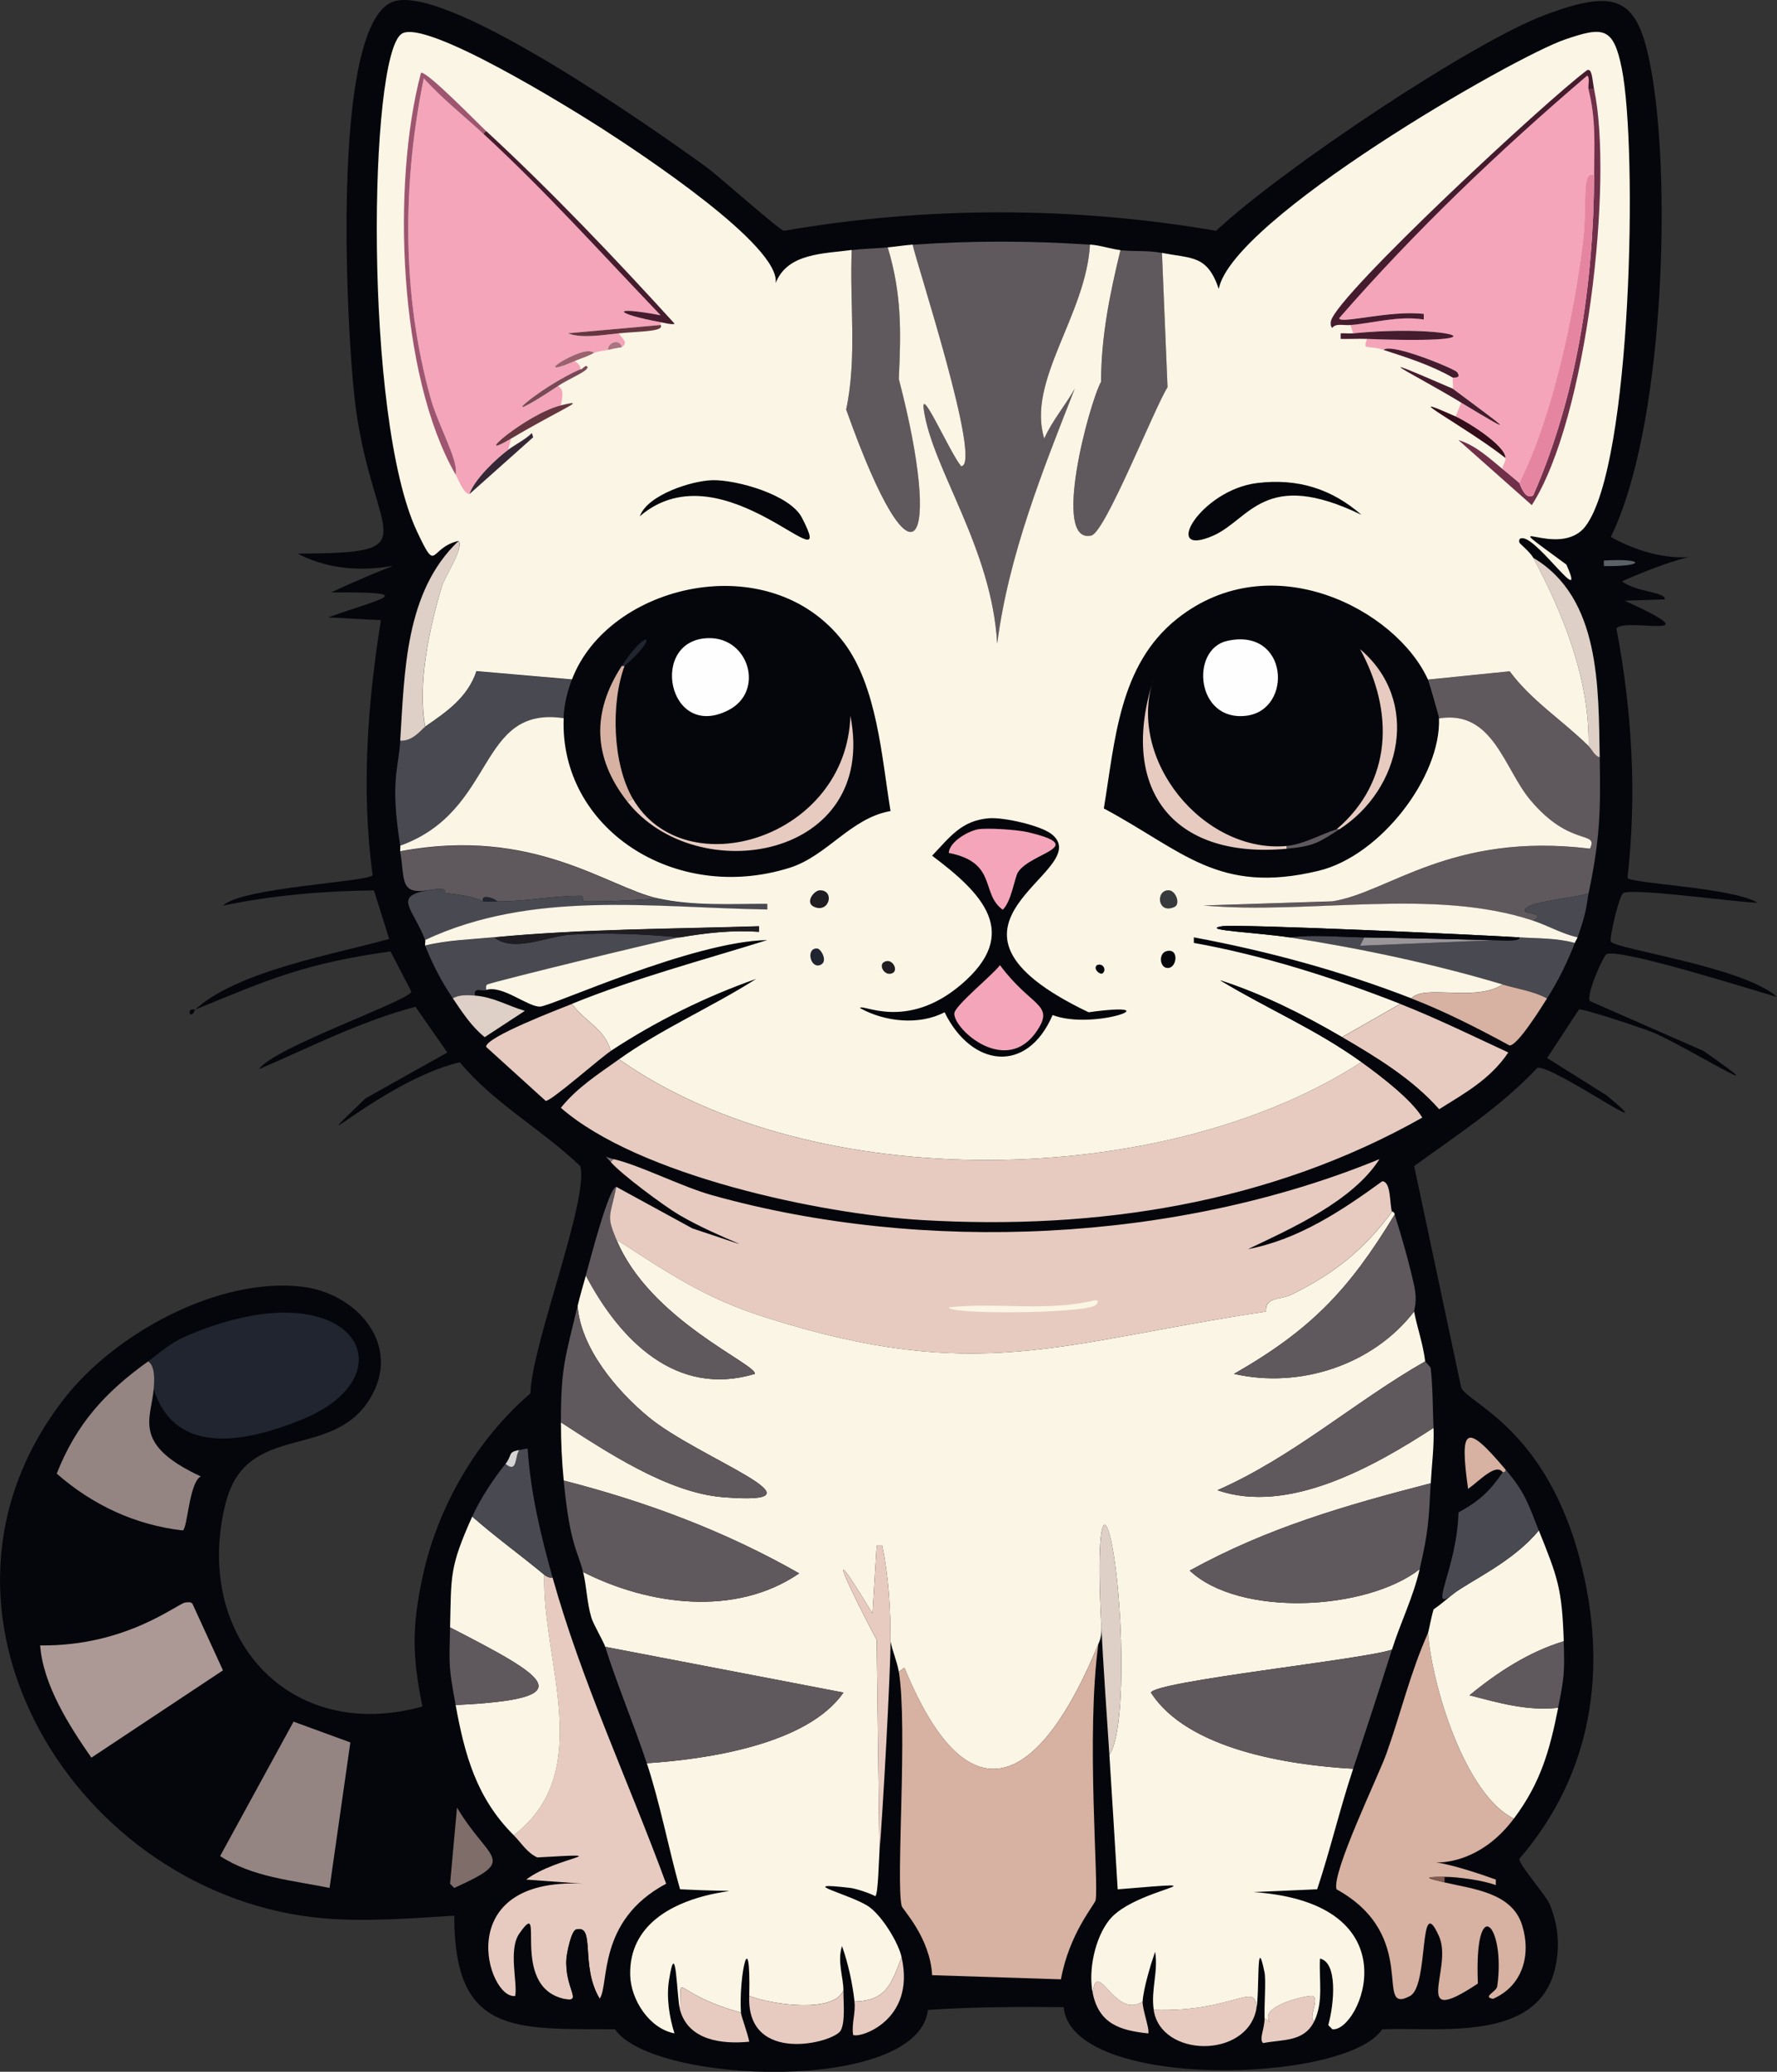 <?xml version="1.0" encoding="UTF-8"?>
<svg id="_레이어_2" data-name="레이어_2" xmlns="http://www.w3.org/2000/svg" viewBox="0 0 364.23 424.5"><rect x="0" y="0" width="364.23" height="424.5" fill="#333333" stroke="none"/>
  <defs>
    <style>
      .cls-1 {
        fill: #825b52;
      }

      .cls-2 {
        fill: #d7b1a1;
      }

      .cls-3 {
        fill: #1f1c22;
      }

      .cls-4 {
        fill: #ac9995;
      }

      .cls-5 {
        fill: #fbf5e5;
      }

      .cls-6 {
        fill: #703049;
      }

      .cls-7 {
        fill: #999598;
      }

      .cls-8 {
        fill: #948583;
      }

      .cls-9 {
        fill: #e7cbc1;
      }

      .cls-10 {
        fill: #362737;
      }

      .cls-11 {
        fill: #5b6166;
      }

      .cls-12 {
        fill: #a97483;
      }

      .cls-13 {
        fill: #7f6d6a;
      }

      .cls-14 {
        fill: #fffeff;
      }

      .cls-15 {
        fill: #04060b;
      }

      .cls-16 {
        fill: #99626c;
      }

      .cls-17 {
        fill: #9d5570;
      }

      .cls-18 {
        fill: #7a4957;
      }

      .cls-19 {
        fill: #e685a2;
      }

      .cls-20 {
        fill: #330e1a;
      }

      .cls-21 {
        fill: #37393c;
      }

      .cls-22 {
        fill: #5f595d;
      }

      .cls-23 {
        fill: #f4a5ba;
      }

      .cls-24 {
        fill: #20252f;
      }

      .cls-25 {
        fill: #ded0c6;
      }

      .cls-26 {
        fill: #d5d4d3;
      }

      .cls-27 {
        fill: #653640;
      }

      .cls-28 {
        fill: #81757a;
      }

      .cls-29 {
        fill: #494951;
      }

      .cls-30 {
        fill: #451b2e;
      }
    </style>
  </defs>
  <g id="_레이어_1-2" data-name="레이어_1">
    <g>
      <path class="cls-15" d="M40.02,206.84c-.07.03-.51,1.51-1.14.85-.2-1.25,1.01-.74,1.14-.85Z"/>
      <g>
        <path class="cls-15" d="M323.91,319.83c5.75,22.1,2.53,43.62-12.49,61.04-.17,1.12,5.49,7.49,6.25,9.37,1.69,4.23,2.1,8.29,1.14,12.78-3.36,15.59-23.67,12.29-35.49,12.78-7.54,11.22-63.75,12.6-65.3-4.54-9.31-.08-18.55-.07-27.82.57-2.03,17.18-56.31,15.31-64.16,3.97-20.48-.12-32.97,1.25-32.93-23.28-8.53.52-17.89,1.26-26.4.57-50.94-4.14-87.59-63.23-53.37-106.74,10.39-13.21,31.45-24.71,48.55-22.71,11.29,1.32,20.67,12.01,13.91,23-7.84,12.74-25.25,4.53-29.53,21.29-6.85,26.89,12.59,49.42,40.31,41.73-2.1-10.39-2.16-16.21,0-26.4,3.03-14.35,11.05-28.26,22.14-37.76.2-9.82,12.06-39.82,10.22-46.56-7.9-7.57-17.63-12.79-24.7-21.29-15.79,3.74-34.36,21.88-19.3,7.38l16.75-9.37-6.53-9.37c-11.22,2.94-21.49,8.25-32.08,12.78,2.96-4.44,31.13-14.13,31.23-15.9l-4.26-8.23c-17.57,2.45-24.94,5.73-40.03,11.92,8.55-7.9,28.56-11.33,39.75-14.48l-3.12-9.94c-10.45.13-20.75.98-30.94,3.12,3.91-3.8,29.96-4.84,30.66-6.25-2.35-17.44-1.05-34.99,1.7-52.24l-10.79-.57c11.09-4,19.08-5.24.57-5.11,24.55-11.38,8.21.01-6.81-7.95,27.09-.17,15.76-2.32,11.92-29.53-1.77-12.57-5.83-80.72,8.23-83.75,11.86-2.56,52.67,26.16,63.59,34.07,2.39,1.73,14.89,12.87,15.9,13.06,29.25-5.06,59.33-5.03,88.58,0,13.38-12.52,52.43-38.67,67.57-44.29,15.36-5.7,19.2-3.27,21.86,12.78,3.85,23.2,2.25,72.21-8.52,94.25,16.08,8.91,25.07-.92,2.27,9.08,3.13,2.3,8.85,2.11,8.8,3.69l-8.23.28c18.9,8.62.25,3.31-1.7,5.68,3.21,16.77,4.23,34.13,2.27,51.1.63,1.21,21.45,1.94,26.69,5.11-4.62-.12-25.3-3.05-27.54-1.99-.83.4-2.92,9.28-2.56,9.94.88,1.57,27.18,5.15,34.07,11.36-5.32-1.52-31.79-9.93-34.92-8.8-.63.23-4.34,8.41-3.41,9.65l23.28,10.22c17.5,12.22-4.23-1.38-10.79-3.97-1.86-.74-13.93-4.78-14.76-4.54l-6.53,9.94,12.21,7.67c12.81,10.63-10.84-6.19-14.19-5.68-7.44,7.96-16.52,13.79-25.27,20.16l9.65,45.42c1.61,3.33,17.36,8.41,24.42,35.49Z"/>
        <g>
          <g>
            <path class="cls-5" d="M285.87,248.85c-9.38,15.46-17.17,23.64-32.93,32.65,13.48,3.09,28.48-1.83,36.91-12.78.63,3.37,1.78,6.37,2.27,10.22-14.55,8.3-26.92,19.5-42.58,26.4,14.52,5.03,32-4.78,44.29-12.78.14,3.9-.36,7.53-.57,11.36-17.5,4.52-33.48,9.11-49.4,17.89,10.16,9.56,36.11,8.27,47.13-.28-1.4,5.96-3.9,10.83-5.68,16.47-5.7,2.01-48.49,6.46-49.4,8.8,7.47,11.7,28.39,14.88,41.45,15.61-2.71,8.12-4.67,16.56-7.38,24.7l-13.06.57c33.22,2.33,21.83,28.74,16.18,28.11l-.85-.85c1.23-4.36,1.97-12.86-1.7-13.63-.22,4.36.76,8.78-1.14,12.78-1.37-.55,1.01-4.18-.28-5.11-.48-.35-11.52,1.99-8.8,5.39l-1.14-.85c-.06-2.85.31-7.87,0-9.37-1.77-8.7-.94,4.03-1.7,7.67.11-6.34-4.22.55-21.01,0-.61-4.18.97-7.84.28-11.92-.94,2.73-2.39,7.54-2.56,10.22-5.69,3.79-9.42-9.28-10.22-1.7-.96-4.65.43-11.32,3.41-15.05,5.28-6.6,25.75-8.24,1.7-6.25-.54-9.18-1.12-18.37-1.7-27.54,2.81-4.29,2.6-19.63,2.27-26.4-1.12-22.93-5.48-31.67-3.97-.85.37,3.07-.53,4.3-.57,4.54-11.13,27.18-25.96,38.36-39.75,4.83l-1.14.85c-.3-1.91-1.32-4.27-1.7-6.25,0-6.59-.36-13.13-1.7-19.59h-1.14l-.85,13.91c-11.42-18.94-3.84-3.39.85,5.39l.57,43.44c-.12,1.31-.24,8.65-.85,9.08-1.1-.64-4.06-1.58-5.11-1.7-12.1-1.42.48,1.37,3.97,3.97,2.58,1.93,5.83,7.12,6.53,10.22-2.02,5.23-3,8.95-9.65,9.08-.42-3.77-1.3-7.77-2.56-11.36-1.04,3.07.32,6.59.28,9.08-1.86,4.62-14.11,3.08-19.3,1.14.32-15.15-2.15-4.4-1.7,3.41-14.63-4.01-11.99-8.93-12.49-.57-.7-2.53-.76-15.62-2.27-5.96-.53,3.41.07,7.5,1.14,10.79-5.19-.98-8.96-6.93-9.08-11.92-.53-21.22,37.84-16.24,10.22-17.6-2.4-8.5-4.05-17.47-6.81-25.83,12.38-.8,32.94-3.85,40.31-14.48l-48.83-9.37c-.31-.99-2.44-4.63-2.84-5.96-.91-3-.98-6.46-1.7-9.37,13.44,6.82,31.21,9.23,44.29.28-15.22-8.67-31.31-14.67-48.26-19.02-.4-4.07-.57-7.83-.57-11.92,9.33,6.03,21.92,14.43,33.22,15.33,23.28,1.86-5.07-7.94-15.33-16.47-6.46-5.37-13.81-14.02-14.48-22.71.5-2.1,1.11-4.17,1.7-6.25,6.94,13.2,18.51,25.03,34.64,20.16.43-1.96-21.62-11.07-28.39-27.54,10.6,6.83,18.03,11.97,30.38,15.9,43.77,13.93,60.27,5.28,102.77-1.14-.23-3.03,3.05-2.4,5.11-3.41,8.74-4.26,14.94-9.17,20.72-17.03.01.04.32-.23.57.57Z"/>
            <path class="cls-2" d="M184.24,342.54l1.14-.85c13.79,33.53,28.61,22.35,39.75-4.83-2.57,18.8.14,49.32-.57,52.52-.19.87-5.4,6.8-7.1,16.18l-26.4-.85c-.43-7.74-6.06-13.43-6.25-14.19-1.21-5.13,1.26-36.41-.57-47.98Z"/>
            <path class="cls-2" d="M310.29,372.63c-11.76,15.72-27.29,4.02-3.69,12.49v1.14c-2.65-1.01-7.81-1.7-10.5-1.7-4.81-.01-3.51.3,0,1.14,5.71,1.36,13.81,2.02,15.9,8.8,1.88,6.09.08,12.4-5.96,15.05-2.32-.37.69-1.42.85-2.56,1.76-12.73-4.77-19.38-3.97-.57-14.02,9.34-5.02-3.04-7.95-9.65-4.28-9.66-1.97,10.09-5.96,12.21-7.63,4.05,2.33-12.26-15.05-21.86-1.14-3.2,8.57-23.2,10.22-27.82,2.93-8.21,4.93-16.72,8.52-24.7.82,10.83,7.59,33.18,17.6,38.04Z"/>
            <path class="cls-9" d="M113.26,323.23c5.99,21.41,15.63,41.9,23.28,62.74-14.24,7.55-11.6,20.73-13.63,23.56-4.09-6.75-.77-15.27-4.83-14.19-1.05.28-1.93,5.05-1.99,5.96-.42,6.19,3.58,9.13-.57,8.23-11.34-2.67-3.35-21.57-9.08-13.34-2.31,3.31-.29,10.23-.85,12.78-5.66.75-13.35-24.35,13.91-23l-11.64-.85c6.23-4.74,19.53-5.52,2.27-4.54-2.14-.98-3.27-2.99-4.83-4.54,16.99-13.01,5.73-35.82,6.25-53.37.42.35,1.1.67,1.7.57Z"/>
            <path class="cls-5" d="M320.51,336.29c-7.17,2.18-13.58,6.36-19.3,11.07,6.08,1.56,11.79,3.25,18.17,2.56-1.75,8.81-3.6,15.38-9.08,22.71-10.01-4.87-16.78-27.21-17.6-38.04.12-.26.63-3.12,1.14-4.83,1.4-.95,2.65-2.08,3.97-3.12,3.42-2.69,12.23-6.51,17.6-13.06,3.88,9.64,4.77,11.95,5.11,22.71Z"/>
            <path class="cls-5" d="M111.56,322.67c-.52,17.55,10.75,40.36-6.25,53.37-7.65-7.61-10.06-16.46-11.92-26.69,26.57-1.25,18.68-5.69-1.14-15.9.26-10.69-.15-12.26,4.54-22.71,4.74,4.19,9.91,7.89,14.76,11.92Z"/>
            <path class="cls-22" d="M285.3,338c-2.58,8.19-5.23,16.28-7.95,24.42-13.06-.73-33.97-3.92-41.45-15.61.91-2.34,43.7-6.79,49.4-8.8Z"/>
            <path class="cls-22" d="M293.25,303.93c-.41,7.7-.47,9.89-2.27,17.6-11.01,8.55-36.96,9.84-47.13.28,15.92-8.77,31.9-13.36,49.4-17.89Z"/>
            <path class="cls-22" d="M132.57,361.28c-2.64-7.99-5.96-15.76-8.52-23.85l48.83,9.37c-7.37,10.63-27.93,13.68-40.31,14.48Z"/>
            <path class="cls-22" d="M119.51,322.1c-1.1-4.44-2.67-5.34-3.97-18.74,16.96,4.35,33.04,10.35,48.26,19.02-13.07,8.95-30.85,6.54-44.29-.28Z"/>
            <path class="cls-22" d="M114.97,291.44c.01-11.55.88-13.13,3.41-23.85.67,8.69,8.02,17.35,14.48,22.71,10.26,8.53,38.61,18.33,15.33,16.47-11.3-.9-23.89-9.3-33.22-15.33Z"/>
            <path class="cls-22" d="M293.82,292.57c-12.28,7.99-29.77,17.8-44.29,12.78,15.66-6.9,28.03-18.1,42.58-26.4.01.09,1.09,1.06,1.14,1.42.42,3.56.43,8.51.57,12.21Z"/>
            <path class="cls-22" d="M289.85,268.73c-8.43,10.95-23.42,15.86-36.91,12.78,15.76-9.01,23.55-17.19,32.93-32.65,1.47,4.69,2.91,9.68,3.97,14.48.76,3.41-.05,5.13,0,5.39Z"/>
            <path class="cls-22" d="M126.32,243.18c-1.28,6.32-2.1,5.69,0,10.79,6.77,16.47,28.82,25.58,28.39,27.54-16.13,4.87-27.7-6.95-34.64-20.16.8-2.83,4.68-18.04,6.25-18.17Z"/>
            <path class="cls-29" d="M315.4,313.58c-5.37,6.55-14.18,10.37-17.6,13.06-5.37,4.23.89-5.28,1.14-16.75,4.22-2.3,6.39-4.29,9.08-8.23.02-.03.63.13.57-.57,4.13,4.91,4.57,6.91,6.81,12.49Z"/>
            <path class="cls-29" d="M113.26,323.23c-.6.1-1.28-.22-1.7-.57-4.86-4.04-10.02-7.74-14.76-11.92,1.63-3.64,4.29-7.66,6.81-10.79,2.54,2.04,1.86-1.66,2.84-2.84.41-.06,1.65-.38,1.7-.28.6,9.02,2.68,17.73,5.11,26.4Z"/>
            <path class="cls-22" d="M93.39,349.35c-1.45-7.94-1.33-8.02-1.14-15.9,19.81,10.21,27.71,14.65,1.14,15.9Z"/>
            <path class="cls-22" d="M320.51,336.29c.2,6.32.11,7.38-1.14,13.63-6.38.7-12.09-.99-18.17-2.56,5.73-4.71,12.14-8.89,19.3-11.07Z"/>
            <path class="cls-9" d="M257.48,411.81c-2.11,10.07-19.59,9.74-21.01,0,16.78.55,21.12-6.34,21.01,0Z"/>
            <path class="cls-9" d="M153.58,408.97c5.19,1.94,17.44,3.48,19.3-1.14-.03,2.25.43,6.45-.57,8.23-1.41,2.52-19.33,7.07-18.74-7.1Z"/>
            <path class="cls-9" d="M182.53,336.29c0,6.45-1.61,35.73-2.27,43.15l-.57-43.44c-4.69-8.78-12.27-24.33-.85-5.39l.85-13.91h1.14c1.34,6.46,1.71,13,1.7,19.59Z"/>
            <path class="cls-25" d="M227.39,359.57c-.58-9.02-1.26-18.25-1.7-27.25-1.5-30.82,2.86-22.08,3.97.85.33,6.77.54,22.11-2.27,26.4Z"/>
            <path class="cls-9" d="M151.87,412.38c.04.71,1.36,4.16,1.7,5.96-5.64.55-12.47-.28-14.19-6.53.51-8.36-2.14-3.44,12.49.57Z"/>
            <g>
              <path class="cls-24" d="M31.5,284.62c.15-1.84.33-4.71-1.14-5.68,2.21-1.58,4.27-3.63,7.67-5.11,33.77-14.67,47.09,7.55,23.85,17.03-10.93,4.46-25.95,7.9-30.38-6.25Z"/>
              <path class="cls-4" d="M38.03,328.34c.51-.03,1.1-.17,1.42.28l6.25,13.63-26.97,17.89c-4.57-6.56-9.9-14.93-10.5-23,17.78.23,28.23-8.7,29.81-8.8Z"/>
              <path class="cls-8" d="M60.17,352.76l11.64,4.26-4.26,29.81c-7.62-1.56-15.78-2.17-22.43-6.53l15.05-27.54Z"/>
              <path class="cls-8" d="M31.5,284.62c-.5,6.06-4.52,11.32,9.65,17.89-2.41,1.28-2.7,10.69-3.69,11.07-9.73-1.1-18.52-5.22-25.83-11.64,4.04-10.23,9.95-16.71,18.74-23,1.46.97,1.29,3.84,1.14,5.68Z"/>
              <path class="cls-13" d="M93.67,370.36c6.63,11.14,12.71,10.51-.57,16.47l-.85-.85,1.42-15.61Z"/>
            </g>
            <path class="cls-9" d="M269.41,414.08c-2.07,4.36-6.4,3.74-10.5,4.54-.93-.78.33-2.92.28-5.11l1.14.85c-2.72-3.4,8.32-5.74,8.8-5.39,1.29.93-1.09,4.56.28,5.11Z"/>
            <path class="cls-9" d="M175.15,410.11c6.65-.14,7.64-3.85,9.65-9.08,2.96,13.16-8.86,16.71-9.94,15.9-.34-2.3.55-4.44.28-6.81Z"/>
            <path class="cls-15" d="M122.92,409.54c-2.61.86-4.7.63-7.38,0,4.14.9.15-2.04.57-8.23.06-.91.94-5.68,1.99-5.96,4.06-1.07.74,7.44,4.83,14.19Z"/>
            <path class="cls-9" d="M234.2,410.11c-.09,1.5,1.55,5.92,1.14,6.53-5.75-.61-10.06-1.94-11.36-8.23.8-7.58,4.53,5.49,10.22,1.7Z"/>
            <path class="cls-2" d="M308.58,301.09c.06.7-.55.53-.57.57-1.39-1.95-4.73,1.73-7.1,3.41-1.74-12.5-.63-13.84,7.67-3.97Z"/>
            <path class="cls-26" d="M106.45,297.12c-.98,1.18-.3,4.88-2.84,2.84,1.45-1.8.37-2.47,2.84-2.84Z"/>
            <path class="cls-1" d="M296.09,384.56v1.14c-3.51-.83-4.81-1.15,0-1.14Z"/>
            <g>
              <path class="cls-9" d="M285.3,248.29c-5.79,7.86-11.98,12.77-20.72,17.03-2.06,1-5.34.38-5.11,3.41-42.5,6.41-59,15.07-102.77,1.14-12.34-3.93-19.78-9.07-30.38-15.9-2.1-5.1-1.28-4.46,0-10.79l15.61,8.52c18.54,6.16,5.77,2.26-2.84-2.84-2.96-1.75-11.92-8.38-13.91-10.79l.57-.57c5.26,1.18,14.02,5.67,20.16,7.38,43.31,12.12,95.19,9.73,136.84-7.38-5.48,8.6-18.01,14.19-26.97,18.45,10.33-1.96,19.23-7.87,27.54-13.91,1.84.05,1.49,4.7,1.99,6.25Z"/>
              <path class="cls-5" d="M224.27,266.45c1.28-.19.7.83,0,1.14-3.6,1.56-29.81,1.78-29.81.28,9.92-1.07,20.1.94,29.81-1.42Z"/>
            </g>
          </g>
          <g>
            <path class="cls-9" d="M279.06,217.62c3.76,2.69,10.22,7.6,12.49,11.36-31.19,17.63-66.78,23.1-102.49,21.01-20.97-1.23-58.22-9.15-74.1-23,3.32-4.15,7.67-6.91,11.92-9.94,39.67,27.99,111.62,26.86,152.17.57Z"/>
            <path class="cls-22" d="M223.41,50.13c-.8,14.43-13.03,28-9.37,39.75,1.63-3.67,4.34-6.79,6.25-10.22-6.51,16.62-13.52,33.94-15.9,52.24-1.09-19.63-13.34-35.88-15.05-47.98-.71-5.07,5.35,8.86,7.67,11.64,4.46-.18-9.37-42.24-9.94-45.42,12.13-.84,24.21-.83,36.34,0Z"/>
            <path class="cls-22" d="M325.62,152.9c.72.72,1.14,1.95,2.27,2.27.22,11.13.02,16.88-2.27,27.82-1.75.94-13.57,1.7-13.06,3.69.14.56,4.4.38,1.7,1.99-20.52-6.86-45.92-1.15-67.57-3.12l26.4-.85c11.38-1.7,24.33-14.28,52.8-10.79,1.78-3.84-3.97-.14-12.21-9.94-5.4-6.43-7.64-18.56-18.74-16.75-.02-.41-2.1-7.57-2.27-7.95l16.75-1.7c4.49,6.07,10.9,10.09,16.18,15.33Z"/>
            <path class="cls-22" d="M238.18,51.83l1.14,27.54c-2.67,4.18-12.76,29.72-15.61,30.38-8.23,1.9-.47-27.08,1.99-31.51,0-9.26,1.82-18.03,3.97-26.97,2.82.31,5.53-.03,8.52.57Z"/>
            <path class="cls-29" d="M117.24,139.27c-1,2.64-1.59,5.09-1.7,7.95-17.89-2.63-13.65,18.98-33.5,26.12-2.11-13.37-.38-15.64,0-21.58,2.58.2,4.41-2.36,5.11-2.84,4.44-3.05,8.7-5.96,10.5-11.36l19.59,1.7Z"/>
            <path class="cls-22" d="M181.97,50.69c2.88,9.59,2.73,17.11,2.27,26.97,8.91,33.94,3.49,46.38-10.79,6.25,2.25-10.62.69-21.82,1.14-32.65,2.19-.31,5.06-.34,7.38-.57Z"/>
            <path class="cls-22" d="M134.84,184.12c-4.83.32-10.24.65-15.05.57-.43,0-.14-1.13-.57-1.14-6.15-.03-11.24,1.19-17.32,1.14-.82-.81-3.47-1.49-2.84,0-.4-.05-.87-.96-7.67-1.7-.72-.08,1.35-1.38-3.69-.57-5.91.93-4.67-2.37-5.68-7.95,27.37-5.15,42.58,7.45,52.8,9.65Z"/>
            <path class="cls-9" d="M294.96,227.28c-5.51-6.21-12.78-10.62-19.87-14.76l11.92-6.81c7.58,2.99,14.76,6.52,22.14,9.94-3.65,5.45-8.93,8.35-14.19,11.64Z"/>
            <path class="cls-29" d="M139.38,192.07c-3.48.6-37.56,8.93-39.46,9.65-.51.2-.21,1.1-.28,1.14-.79.37-2.66-.75-2.27,1.14-1.49-.11-3.19-.24-4.54.57-2.36-3.48-4.12-6.88-5.68-10.79,4.65-1.15,9.45-1.25,14.19-1.7,3.94,3.17,10.94-.28,15.61-.57,7.29-.45,15.16-.14,22.43.57Z"/>
            <path class="cls-29" d="M279.63,192.07l-.85,1.7,27.54-1.14c2.59.06,5.2.26,5.11-.57,3.8.24,7.64.12,11.36,1.14-1.52,3.96-3.41,7.78-5.68,11.36-2.83-1.52-6.06-1.93-9.08-2.84-14.1-4.22-29.13-7.4-43.72-9.65,5.01-.62,10.27-.07,15.33,0Z"/>
            <path class="cls-9" d="M117.24,205.7c2.5,3.56,6.76,5.1,7.95,9.65-2.2,1.44-12.26,10.34-13.34,10.22l-12.21-11.07c-.13-2.03,15.26-7.85,17.6-8.8Z"/>
            <path class="cls-29" d="M99.07,184.69c.92.11,1.91-.08,2.84,0,6.08.06,11.17-1.17,17.32-1.14.43,0,.14,1.13.57,1.14,4.81.09,10.22-.25,15.05-.57,7.44,1.61,14.8,1.12,22.43,1.14v1.14c-23.63-.37-48.15-4.06-70.12,6.25-2.43-6.42-6.75-9.04.57-10.22,5.04-.81,2.97.49,3.69.57,6.8.74,7.27,1.65,7.67,1.7Z"/>
            <path class="cls-2" d="M317.1,204.57c-1.08,1.69-5.97,9.61-7.67,9.65-6.57-3.55-13.18-6.95-20.16-9.65,2.76-2.95,13.11.81,18.74-2.84,3.02.9,6.26,1.32,9.08,2.84Z"/>
            <path class="cls-25" d="M87.14,148.92c-.7.48-2.53,3.04-5.11,2.84.91-14.06.96-30.45,11.92-40.88,1.24,1.33-2.81,7.35-3.41,9.37-2.54,8.57-5.02,19.86-3.41,28.67Z"/>
            <path class="cls-25" d="M327.89,155.17c-1.13-.32-1.55-1.56-2.27-2.27.21-13.54-4.98-26.7-11.36-38.61,13.86,8.2,13.35,26.66,13.63,40.88Z"/>
            <path class="cls-29" d="M323.35,192.07c-3.17-.72-6.03-2.39-9.08-3.41,2.7-1.61-1.56-1.43-1.7-1.99-.51-1.99,11.31-2.75,13.06-3.69-.47,2.25-.22,3.29-2.27,9.08Z"/>
            <path class="cls-25" d="M97.36,204c3.73.27,6.74,2.11,10.22,3.12l-8.23,5.39c-2.77-2.24-4.56-5.05-6.53-7.95,1.35-.81,3.05-.67,4.54-.57Z"/>
            <path class="cls-11" d="M328.74,114.85c8.68-.5,8.47,1.28,0,1.14v-1.14Z"/>
            <path class="cls-28" d="M125.75,237.5l-.57.57c-1.32-1.6-1.49-1.03.57-.57Z"/>
            <path class="cls-24" d="M101.91,184.69c-.93-.08-1.92.11-2.84,0-.63-1.49,2.02-.81,2.84,0Z"/>
            <path class="cls-7" d="M306.31,192.64l-27.54,1.14.85-1.7c8.92.12,17.8.35,26.69.57Z"/>
            <g>
              <path class="cls-15" d="M292.68,139.27c.17.38,2.26,7.54,2.27,7.95.44,11.84-11.92,28.16-24.7,31.23-20.6,4.95-27.81-4.13-44-12.78,2.31-13.92,3.08-29.4,15.05-38.89,19.27-15.29,44.87-1.86,51.39,12.49Z"/>
              <path class="cls-14" d="M251.52,131.32c12.6-2.84,13.59,14.11,3.97,15.33-10.37,1.31-11.61-13.61-3.97-15.33Z"/>
              <path class="cls-9" d="M263.73,173.34v.57c-23.91,2.17-34.41-12.78-27.25-34.92-5.67,16.52,10.13,35.9,27.25,34.35Z"/>
              <path class="cls-9" d="M274.52,169.93h-.57c11.49-9.79,11.8-24.17,4.83-36.91,12.43,10.53,8.55,28.65-4.26,36.91Z"/>
              <path class="cls-22" d="M273.95,169.93h.57c-4.31,2.78-5.35,3.48-10.79,3.97v-.57c3.45-.31,6.96-2.38,10.22-3.41Z"/>
            </g>
            <g>
              <path class="cls-15" d="M115.53,147.22c.11-2.86.7-5.31,1.7-7.95,7.44-19.58,40.51-27.44,55.64-7.67,6.91,9.03,7.86,23.66,9.65,34.64-8.21,1.45-12.94,9.2-20.72,11.64-23.61,7.39-47.14-8.15-46.27-30.66Z"/>
              <path class="cls-14" d="M145.34,130.75c8.24-.07,11.4,10.95,3.97,14.76-12.51,6.42-16.42-14.66-3.97-14.76Z"/>
              <path class="cls-9" d="M128.59,164.25l1.14-.57c10.61,18.18,43.83,8.11,44.57-17.03,5.81,29.38-31.49,35.66-45.71,17.6Z"/>
              <path class="cls-2" d="M129.73,163.68l-1.14.57c-7.04-8.95-7.37-18.25-1.14-27.82h.57c-2.87,7.76-2.45,20.14,1.7,27.25Z"/>
              <path class="cls-24" d="M128.03,136.43h-.57c5.25-8.06,7.84-6.21.57,0Z"/>
            </g>
            <g>
              <path class="cls-5" d="M174.58,51.26c-.45,10.83,1.12,22.03-1.14,32.65,14.27,40.13,19.69,27.7,10.79-6.25.46-9.86.61-17.38-2.27-26.97,1.67-.16,3.49-.45,5.11-.57.57,3.18,14.4,45.24,9.94,45.42-2.32-2.78-8.38-16.71-7.67-11.64,1.7,12.1,13.95,28.35,15.05,47.98,2.38-18.3,9.39-35.61,15.9-52.24-1.91,3.43-4.62,6.55-6.25,10.22-3.66-11.75,8.57-25.31,9.37-39.75,2.24.15,4.16.9,6.25,1.14-2.16,8.94-3.97,17.71-3.97,26.97-2.46,4.43-10.22,33.42-1.99,31.51,2.86-.66,12.94-26.2,15.61-30.38l-1.14-27.54c6.11,1.22,9.25.36,11.64,7.38,2.76-14.3,60.37-47.48,70.97-51.1,7.81-2.67,9.92-2.64,11.64,5.96,3.27,16.36,2.07,80.96-7.38,93.69-5.54,7.47-20.2-4-3.97,7.95,4.12,9.3-5.46-4.85-8.8-5.39-.71-.11-.99.14-.85.85.01.21,2.22,1.96,2.84,3.12,6.37,11.91,11.56,25.07,11.36,38.61-5.28-5.24-11.69-9.26-16.18-15.33l-16.75,1.7c-6.51-14.35-32.11-27.78-51.39-12.49-11.97,9.5-12.73,24.97-15.05,38.89,16.2,8.65,23.41,17.73,44,12.78,12.78-3.07,25.14-19.38,24.7-31.23,11.1-1.81,13.33,10.32,18.74,16.75,8.24,9.8,13.99,6.1,12.21,9.94-28.48-3.49-41.42,9.08-52.8,10.79l-26.4.85c21.65,1.97,47.04-3.74,67.57,3.12,3.05,1.02,5.91,2.69,9.08,3.41-.16.44-.4.7-.57,1.14-3.71-1.02-7.55-.9-11.36-1.14-8.3-.52-58.03-2.81-61.04-2.27-4.49.8,7.59,1.29,13.91,2.27,14.59,2.26,29.62,5.43,43.72,9.65-5.63,3.65-15.98-.11-18.74,2.84-14.43-5.6-29.33-9.65-44.57-12.49v1.14c14.14,2.52,28.93,7.22,42.3,12.49l-11.92,6.81c-7.9-4.61-16.3-8.83-24.98-11.64,9.93,6,19.43,9.92,28.96,16.75-40.55,26.3-112.5,27.42-152.17-.57,8.94-6.36,18.9-10.62,28.11-16.47-10.47,3.68-20.53,8.67-29.81,14.76-1.19-4.55-5.45-6.09-7.95-9.65,13.07-5.3,26.61-8.88,40.03-13.06-15.3.26-44.13,13.52-46.56,13.63-2.5.11-7.74-4.48-11.07-3.41.07-.03-.23-.94.28-1.14,1.9-.73,35.98-9.06,39.46-9.65,5.42-.93,10.65-1.51,16.18-1.14v-1.14c-18.12.58-36.16.55-54.22,2.27-4.75.45-9.54.56-14.19,1.7-.1-.26.1-.86,0-1.14,21.98-10.3,46.5-6.62,70.12-6.25v-1.14c-7.63-.02-14.99.47-22.43-1.14-10.23-2.21-25.43-14.8-52.8-9.65-.06-.36.06-.78,0-1.14,19.85-7.14,15.61-28.75,33.5-26.12-.87,22.51,22.66,38.05,46.27,30.66,7.78-2.44,12.51-10.19,20.72-11.64-1.8-10.98-2.74-25.61-9.65-34.64-15.14-19.78-48.2-11.91-55.64,7.67l-19.59-1.7c-1.8,5.4-6.07,8.31-10.5,11.36-1.61-8.81.87-20.11,3.41-28.67.6-2.02,4.65-8.04,3.41-9.37-6.14,1.43-4.28,7.04-8.52-1.99-10.92-23.25-9.9-97.47-3.12-101.92,4.89-3.21,35.11,15.6,40.88,19.3,8.28,5.32,36.88,24.19,35.77,31.8,2.41-6.24,9.99-6.01,15.61-6.81Z"/>
              <g>
                <path class="cls-15" d="M275.08,212.51c7.09,4.15,14.37,8.55,19.87,14.76-2.44,1.52-3.22,1.6-3.41,1.7-2.27-3.76-8.73-8.66-12.49-11.36-9.53-6.83-19.03-10.75-28.96-16.75,8.68,2.81,17.09,7.03,24.98,11.64Z"/>
                <path class="cls-15" d="M257.77,98.96c8.19-.97,15.12,1.15,21.29,6.53-19.88-9.62-22.87.95-30.38,4.26-10.84,4.77-2.66-9.4,9.08-10.79Z"/>
                <path class="cls-15" d="M145.91,98.39c4.99-.14,16,2.95,18.45,7.67,8.05,15.49-15.99-15.06-33.22-.28,1.61-4.43,10.7-7.27,14.76-7.38Z"/>
                <path class="cls-15" d="M311.42,192.07c.09.83-2.52.63-5.11.57-8.89-.22-17.77-.45-26.69-.57-5.06-.07-10.32-.62-15.33,0-6.32-.98-18.4-1.47-13.91-2.27,3.01-.53,52.73,1.75,61.04,2.27Z"/>
                <path class="cls-3" d="M139.38,192.07c-7.27-.71-15.13-1.01-22.43-.57-4.68.29-11.67,3.74-15.61.57,18.06-1.72,36.11-1.69,54.22-2.27v1.14c-5.53-.38-10.76.21-16.18,1.14Z"/>
                <path class="cls-3" d="M168.05,182.42c3.1-.03,1.97,4.72-1.14,3.41-2.03-.86-.07-3.4,1.14-3.41Z"/>
                <path class="cls-21" d="M239.6,182.42c1.41.07,2.42,2.81,1.14,3.41-3.53,1.64-3.97-3.56-1.14-3.41Z"/>
                <path class="cls-15" d="M239.03,194.91c2.62-.77,2.26,3.12.57,3.41-1.89.32-2.25-2.91-.57-3.41Z"/>
                <path class="cls-24" d="M167.49,194.34c.8.04,2.37,2.79.57,3.41-2,.68-2.92-3.52-.57-3.41Z"/>
                <path class="cls-3" d="M181.11,197.18c1.71-1.16,3.25,1.74,1.7,2.27-1.56.53-2.68-1.61-1.7-2.27Z"/>
                <g>
                  <path class="cls-23" d="M99.07,27.41c12.77,11.76,24.34,24.68,36.34,37.19-10.67-2.01-9.4-.3,0,1.42v.57l-19.02,1.7c2.88,1.14,7.3.31,10.5,0,.28.86,2.13,1.76.57,2.84-.36-1.77-2.87-1.1-2.84.57-.51.13-1.61.19-2.84.57-.21.06-.68-1-4.26.57-4.12,1.8-5.91,3.87.28,1.14,1.58,1.07,1.04,1.66,1.14,1.7-8.37,3.58-19.48,13.3-4.54,3.41,1.34.84.82,2.35.57,3.97-6.99,1.71-18.96,11.99-10.22,6.81l-.57,2.27c-2.51,1.89-6.96,6.09-7.95,9.08-1.2,0-2.29-3.03-2.84-3.97.68-2.8-3.54-10.02-5.11-15.61-5.93-21.2-5.82-44.07-1.42-65.58,3.76,4.12,8.12,7.59,12.21,11.36Z"/>
                  <path class="cls-17" d="M99.64,26.85l-.57.57c-4.08-3.76-8.45-7.23-12.21-11.36-4.4,21.51-4.51,44.38,1.42,65.58,1.57,5.6,5.79,12.82,5.11,15.61-11.7-20.32-13.15-59.61-7.1-82.33,1.12-.48,11.67,10.38,13.34,11.92Z"/>
                  <path class="cls-30" d="M135.41,66.02c-9.4-1.72-10.67-3.43,0-1.42-12-12.52-23.57-25.43-36.34-37.19l.57-.57c13.51,12.49,26.24,25.89,38.61,39.46-.11.36-2.2-.17-2.84-.28Z"/>
                  <path class="cls-10" d="M96.23,101.23c.99-2.99,5.44-7.2,7.95-9.08,1.57-1.18,3.41-2.01,4.83-3.41l.28.85-13.06,11.64Z"/>
                  <path class="cls-27" d="M135.41,66.59c.76,1.36-4.02,1.27-8.52,1.7-3.2.31-7.62,1.14-10.5,0l19.02-1.7Z"/>
                  <path class="cls-27" d="M104.75,89.87c-8.74,5.17,3.23-5.1,10.22-6.81,5.99-1.47.44.5-10.22,6.81Z"/>
                  <path class="cls-18" d="M114.4,79.08c-14.94,9.89-3.83.18,4.54-3.41.37.17,1.05-1.04,1.42-.57.61.79-3.49,2.34-5.96,3.97Z"/>
                  <path class="cls-16" d="M121.78,72.27c-1.24.76-2.65,1.12-3.97,1.7-6.19,2.73-4.4.67-.28-1.14,3.58-1.57,4.05-.51,4.26-.57Z"/>
                  <path class="cls-12" d="M127.46,71.13c-.12.08-1.31.17-2.84.57-.03-1.67,2.48-2.33,2.84-.57Z"/>
                </g>
                <path class="cls-15" d="M224.83,197.75c1.41-.53,1.99,1.15,1.14,1.7-.51.33-1.99-.91-1.14-1.7Z"/>
                <g>
                  <path class="cls-23" d="M325.62,18.33c1.55,6.17,1.17,11.28,1.14,17.6-2.7-1.24-1.38,5.9-2.27,13.34-1.82,15.18-6.29,36.15-13.06,49.68-1.11-.96-2.27-1.91-3.41-2.84-.13-.97.58-1.15.57-2.27-.02-2.63-7.94-7.5-10.22-8.52l1.14-2.84c12.59,7.61,8.95,5.12-1.7-2.84.11-.71-.17-1.84,0-2.27.03-.07,1.88.25.85-1.14-.48-.65-13.51-6.09-15.05-4.54-3.31-1.08-4.38.31-3.41-2.27,30.11,1.18,16.82-3.09-2.84-1.14l-.57-1.7c4.48-.34,9.68-1.94,15.05-1.14v-1.14c-6.95-.82-17.44,2.2-17.32.85,15.57-17.9,32.78-34.28,50.82-49.68.64.49.1,2.09.28,2.84Z"/>
                  <path class="cls-6" d="M326.75,18.33c3.92,18.55-1.38,67.45-12.78,85.17l-15.05-13.34c3.53,1.06,6.32,3.71,9.08,5.96,1.14.93,2.3,1.88,3.41,2.84.14.12,1.1,3.6,2.84,2.56,8.96-20.41,12.37-43.33,12.49-65.58.03-6.32.41-11.43-1.14-17.6h1.14Z"/>
                  <path class="cls-30" d="M326.75,18.33h-1.14c-.19-.74.35-2.35-.28-2.84-18.04,15.4-35.24,31.78-50.82,49.68-.13,1.35,10.37-1.67,17.32-.85v1.14c-5.37-.81-10.57.8-15.05,1.14-1.46.11-2.98-.41-3.69.57-.4-.2-.38-1.04-.28-1.42,1.5-5.59,44.21-45.24,52.52-51.39,1.05-.37,1.02,2.06,1.42,3.97Z"/>
                  <path class="cls-30" d="M277.35,68.3c19.66-1.95,32.95,2.31,2.84,1.14-1.79-.07-3.6.05-5.39,0v-1.14c.84-.06,1.72.08,2.56,0Z"/>
                  <path class="cls-30" d="M297.79,79.65c10.65,7.95,14.29,10.45,1.7,2.84-9.95-6.02-21.33-11.33-1.7-2.84Z"/>
                  <path class="cls-20" d="M298.36,85.33c2.28,1.02,10.2,5.89,10.22,8.52-8.27-6.5-23.18-14.29-10.22-8.52Z"/>
                  <path class="cls-30" d="M297.79,77.38c-4.43-2.55-9.36-4.11-14.19-5.68,1.54-1.55,14.57,3.9,15.05,4.54,1.03,1.39-.82,1.07-.85,1.14Z"/>
                  <path class="cls-19" d="M326.75,35.93c-.12,22.25-3.53,45.17-12.49,65.58-1.73,1.05-2.69-2.43-2.84-2.56,6.77-13.53,11.24-34.51,13.06-49.68.89-7.44-.42-14.58,2.27-13.34Z"/>
                </g>
                <g>
                  <path class="cls-15" d="M202.69,167.66c3.06-.24,10.88,1.5,13.06,3.41,8.76,7.67-30.36,18.33,7.38,36.34,17.49-2.41,1.13,3.82-7.38.57-5.27,12.23-16.66,10.63-22.14-.57-5.2,2.71-12.21,1.99-17.32-.85.25-1.09,9.42,4.78,20.72-4.83,12.41-10.56,4.28-18.72-5.96-26.4,3.57-3.71,5.95-7.21,11.64-7.67Z"/>
                  <path class="cls-23" d="M204.96,197.75c6.37,8.6,11.21,7.92,7.67,13.34-6.24,9.55-17.07-.06-17.03-3.41.02-1.6,7.99-7.99,9.37-9.94Z"/>
                  <path class="cls-23" d="M200.42,169.93c1.88-.35,8.17.08,10.22.57,12.72,3.01.63,4.12-1.99,8.23-.66,1.04-1.36,6.05-3.12,7.67-4.6-3.29-.99-9.67-11.07-11.64.17-2.35,4.03-4.47,5.96-4.83Z"/>
                </g>
              </g>
            </g>
          </g>
        </g>
      </g>
    </g>
  </g>
</svg>